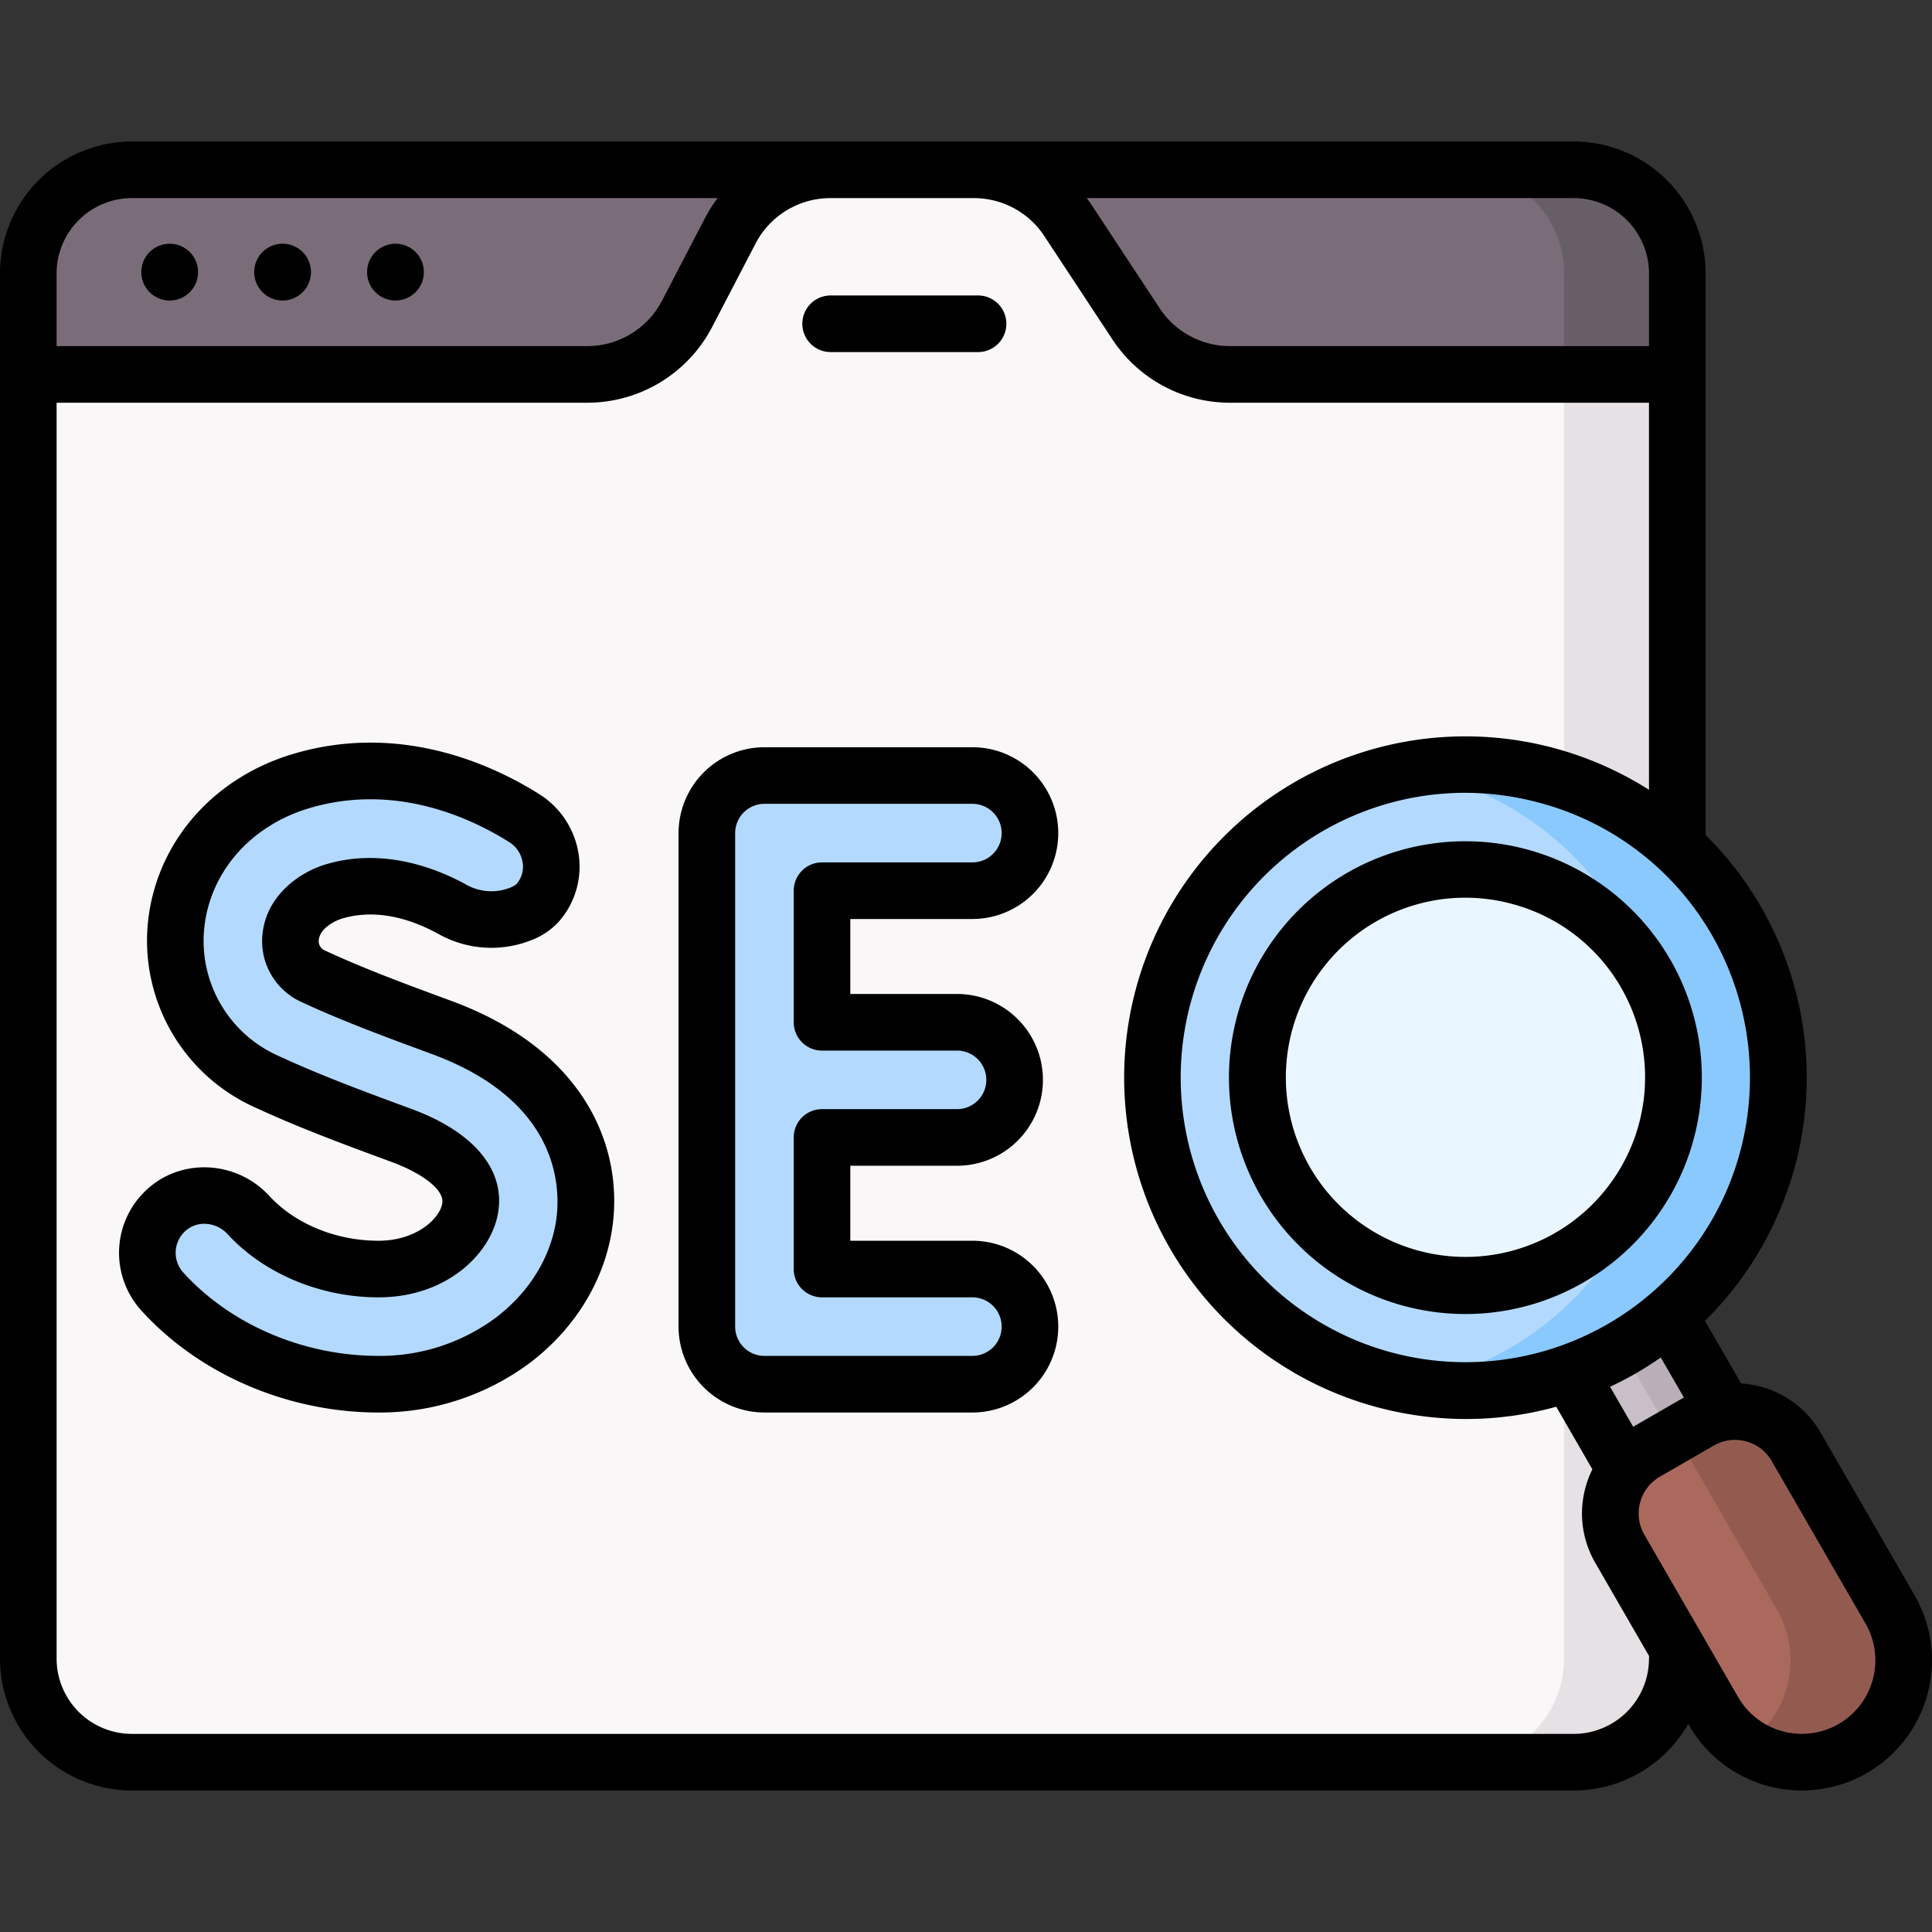 <svg xmlns="http://www.w3.org/2000/svg" data-name="Layer 1" viewBox="0 0 512 512"><rect x="0" y="0" width="512" height="512" fill="#333333" stroke="none"/><rect width="437" height="422" x="7.5" y="45" fill="#7a6d79" rx="27.451"/><path fill="#685e68" d="M417.049,45h-30A27.451,27.451,0,0,1,414.5,72.451V439.549A27.451,27.451,0,0,1,387.049,467h30A27.451,27.451,0,0,0,444.5,439.549V72.451A27.451,27.451,0,0,0,417.049,45Z"/><path fill="#f9f7f8" d="M34.951,467H417.049A27.451,27.451,0,0,0,444.5,439.549V99.222H325.952A29.869,29.869,0,0,1,301.018,85.753L283.04,58.469A29.869,29.869,0,0,0,258.106,45H220.051A29.894,29.894,0,0,0,193.549,61.138L182.126,83.084A29.894,29.894,0,0,1,155.624,99.222H7.5V439.549A27.451,27.451,0,0,0,34.951,467Z"/><path fill="#e5e1e5" d="M414.5,99.222V439.549A27.451,27.451,0,0,1,387.049,467h30A27.451,27.451,0,0,0,444.5,439.549V99.222Z"/><path fill="#b3dafe" d="M257.69 336.309H217.842V301.434h35.785a15.259 15.259 0 1 0 0-30.518H217.842V236.043H257.69a15.259 15.259 0 0 0 0-30.518H202.583a15.259 15.259 0 0 0-15.259 15.259V351.568a15.259 15.259 0 0 0 15.259 15.259H257.69a15.259 15.259 0 0 0 0-30.518zM100.305 366.827c-21.933 0-43.354-9.188-57.301-24.577a15.261 15.261 0 0 1 1.934-22.289 15.531 15.531 0 0 1 20.88 2.015C74.085 330.955 86.952 336.309 100.305 336.309c13.405 0 22.87-8.15 24.277-16.029 1.916-10.734-12.017-17.108-18.097-19.351L105.59 300.599c-11.869-4.378-24.143-8.904-35.981-14.454a40.881 40.881 0 0 1-22.724-42.731c2.491-17.099 15.044-31.035 32.76-36.372 26.012-7.836 48.659 3.059 59.342 9.809 7.349 4.644 9.448 14.7 4.156 21.596q-.325.424-.679.83a11.933 11.933 0 0 1-4.32 2.86 20.965 20.965 0 0 1-18.311-1.187c-6.894-3.805-18.813-8.472-31.386-4.688-4.671 1.407-10.449 5.277-11.363 11.552a10.16 10.16 0 0 0 5.48 10.699c10.661 4.999 22.315 9.296 33.585 13.453l.897.331c32.583 12.019 40.776 35.438 37.578 53.347-2.033 11.389-8.638 21.849-18.598 29.454A59.04 59.04 0 0 1 100.305 366.827z"/><rect width="30.511" height="36.77" x="421.578" y="351.176" fill="#c9bfc8" transform="rotate(-30 436.834 369.56)"/><polygon fill="#baafb9" points="427.566 353.682 445.951 385.526 459.238 377.854 440.853 346.011 414.43 361.266 414.43 361.266 427.566 353.682"/><path fill="#ab695d" d="M458.875,374.329h16.529a18.726,18.726,0,0,1,18.726,18.726v49.728A26.99,26.99,0,0,1,467.139,469.773h-0a26.99,26.99,0,0,1-26.99-26.99v-49.728A18.726,18.726,0,0,1,458.875,374.329Z" transform="rotate(-30 467.14 422.05)"/><path fill="#935b50" d="M500.879,426.51l-24.864-43.066a18.726,18.726,0,0,0-25.58-6.854l-6.606,3.814a18.806,18.806,0,0,1,2.186,3.04l24.864,43.066a26.987,26.987,0,0,1-8.381,35.931,26.987,26.987,0,0,0,28.501.939h0A26.99,26.99,0,0,0,500.879,426.51Z"/><circle cx="388.344" cy="285.573" r="82.967" fill="#b3dafe"/><path fill="#8ac9fe" d="M460.195,244.089a83.098,83.098,0,0,0-86.977-40.082,82.925,82.925,0,0,1,.25,163.131,82.903,82.903,0,0,0,86.727-123.049Z"/><circle cx="388.344" cy="285.573" r="55.157" fill="#eaf6ff"/><path d="M357.015,231.311A62.657,62.657,0,1,0,442.606,254.245,62.728,62.728,0,0,0,357.015,231.311Zm72.601,30.434a47.601,47.601,0,1,1-41.35-23.849A47.922,47.922,0,0,1,400.678,239.54,47.343,47.343,0,0,1,429.616,261.745ZM45.011,64.594a7.522,7.522,0,1,0,7.48,7.522A7.501,7.501,0,0,0,45.011,64.594Zm29.918,0a7.522,7.522,0,1,0,7.48,7.522A7.501,7.501,0,0,0,74.929,64.594ZM257.69,243.543a22.759,22.759,0,1,0,0-45.518H202.583a22.784,22.784,0,0,0-22.759,22.759V351.568A22.784,22.784,0,0,0,202.583,374.327h55.107a22.759,22.759,0,1,0,0-45.518H225.342V308.935h28.285a22.759,22.759,0,0,0,0-45.518H225.342V243.543ZM217.842,278.416h35.785a7.759,7.759,0,0,1,0,15.518H217.842a7.5,7.5,0,0,0-7.5,7.5v34.875a7.5,7.5,0,0,0,7.5,7.5h39.848a7.759,7.759,0,1,1,0,15.518H202.583a7.767,7.767,0,0,1-7.759-7.759V220.784a7.767,7.767,0,0,1,7.759-7.759h55.107a7.759,7.759,0,1,1,0,15.518H217.842a7.5,7.5,0,0,0-7.5,7.5V270.916A7.5,7.5,0,0,0,217.842,278.416ZM507.375,422.76l-24.864-43.065a26.054,26.054,0,0,0-15.925-12.219,26.48,26.48,0,0,0-5.166-.85l-9.59-16.594a89.861,89.861,0,0,0,19.084-27.566A90.427,90.427,0,0,0,452,221.287V72.451A34.99,34.99,0,0,0,417.049,37.5H34.951A34.99,34.99,0,0,0,0,72.451V439.549A34.99,34.99,0,0,0,34.951,474.5H417.049a34.965,34.965,0,0,0,30.352-17.655l.234.406a34.49,34.49,0,0,0,59.739-34.491ZM453.7,247.839a75.781,75.781,0,0,1,3.511,68.523,75.446,75.446,0,1,1-69.056-106.26,76.096,76.096,0,0,1,19.711,2.613A74.954,74.954,0,0,1,453.7,247.839Zm-7.453,122.509-13.441,7.76L426.687,367.507c2.332-1.095,4.633-2.284,6.89-3.587,2.254-1.301,4.433-2.697,6.547-4.168ZM417.049,52.5A19.973,19.973,0,0,1,437,72.451V91.722H325.952a22.32,22.32,0,0,1-18.671-10.096l-17.978-27.284c-.415-.63-.85-1.243-1.298-1.843ZM15,72.451A19.973,19.973,0,0,1,34.951,52.5H190.168a37.886,37.886,0,0,0-3.272,5.176L175.474,79.621A22.333,22.333,0,0,1,155.624,91.722H15ZM437,439.549A19.973,19.973,0,0,1,417.049,459.5H34.951A19.973,19.973,0,0,1,15,439.549V106.722H155.624A37.286,37.286,0,0,0,188.779,86.546l11.422-21.945A22.333,22.333,0,0,1,220.051,52.5H258.106a22.321,22.321,0,0,1,18.671,10.096l17.978,27.284a37.28,37.28,0,0,0,31.197,16.843H437V209.304a90.907,90.907,0,0,0-25.251-11.078A90.428,90.428,0,1,0,364.939,372.92a91.165,91.165,0,0,0,23.618,3.13,89.305,89.305,0,0,0,23.864-3.253l9.576,16.589a26.488,26.488,0,0,0-1.846,4.897,26.053,26.053,0,0,0,2.62,19.901l14.262,24.702C437.014,439.105,437,439.326,437,439.549Zm50.25,17.335a19.515,19.515,0,0,1-26.625-7.134l-24.864-43.066a11.239,11.239,0,0,1,4.109-15.335l14.314-8.264a11.157,11.157,0,0,1,5.595-1.509,11.284,11.284,0,0,1,2.924.387,11.154,11.154,0,0,1,6.816,5.23l24.864,43.065A19.513,19.513,0,0,1,487.25,456.884ZM119.64,265.26l-.93-.343c-11.11-4.098-22.6-8.335-32.962-13.194a2.707,2.707,0,0,1-1.241-2.827c.403-2.771,3.872-4.778,6.104-5.451,9.743-2.933,19.3.596,25.6,4.073a28.629,28.629,0,0,0,24.88,1.518,18.888,18.888,0,0,0,7.027-4.828c.339-.389.666-.788.976-1.193a22.025,22.025,0,0,0,4.148-17.246,22.816,22.816,0,0,0-10.249-15.257c-12.162-7.685-36.847-19.286-65.512-10.65-20.535,6.186-35.102,22.46-38.018,42.472a48.433,48.433,0,0,0,26.961,50.603c12.123,5.684,24.545,10.266,36.571,14.701l.894.33c7.132,2.631,14.014,7.051,13.309,10.996-.737,4.128-7.018,9.848-16.894,9.848-11.272,0-22.103-4.454-28.97-11.914-8.133-8.834-21.758-10.084-31.018-2.843a22.76,22.76,0,0,0-2.871,33.234c15.346,16.932,38.845,27.041,62.859,27.041a66.573,66.573,0,0,0,40.272-13.268c11.456-8.747,19.067-20.856,21.43-34.097C165.74,306.065,156.57,278.882,119.64,265.26Zm27.602,59.066c-1.702,9.537-7.301,18.348-15.767,24.812a51.504,51.504,0,0,1-31.169,10.189c-19.851,0-39.195-8.267-51.744-22.113a7.761,7.761,0,0,1,.996-11.345,7.411,7.411,0,0,1,4.59-1.55,8.402,8.402,0,0,1,6.152,2.736c9.658,10.491,24.613,16.754,40.006,16.754,17.987,0,29.737-11.443,31.66-22.21,2.051-11.486-6.29-21.584-22.886-27.707l-.905-.334c-11.719-4.322-23.836-8.791-35.381-14.204a33.331,33.331,0,0,1-18.485-34.859c2.066-14.185,12.604-25.785,27.501-30.272,22.965-6.92,43.171,2.649,53.172,8.968a7.784,7.784,0,0,1,3.494,5.208,6.901,6.901,0,0,1-1.283,5.484c-.122.159-.249.314-.359.442a5.796,5.796,0,0,1-1.634.915,13.542,13.542,0,0,1-11.741-.856c-7.222-3.985-21.654-9.973-37.173-5.303-6.779,2.042-15.2,7.891-16.622,17.651a17.707,17.707,0,0,0,9.717,18.571c10.939,5.129,22.733,9.479,34.176,13.7l.895.33C149.991,292.443,148.534,317.085,147.241,324.326ZM104.848,64.594a7.522,7.522,0,1,0,7.48,7.522A7.501,7.501,0,0,0,104.848,64.594ZM220.128,93.302h39.07a7.5,7.5,0,0,0,0-15H220.128a7.5,7.5,0,0,0,0,15Z"/></svg>